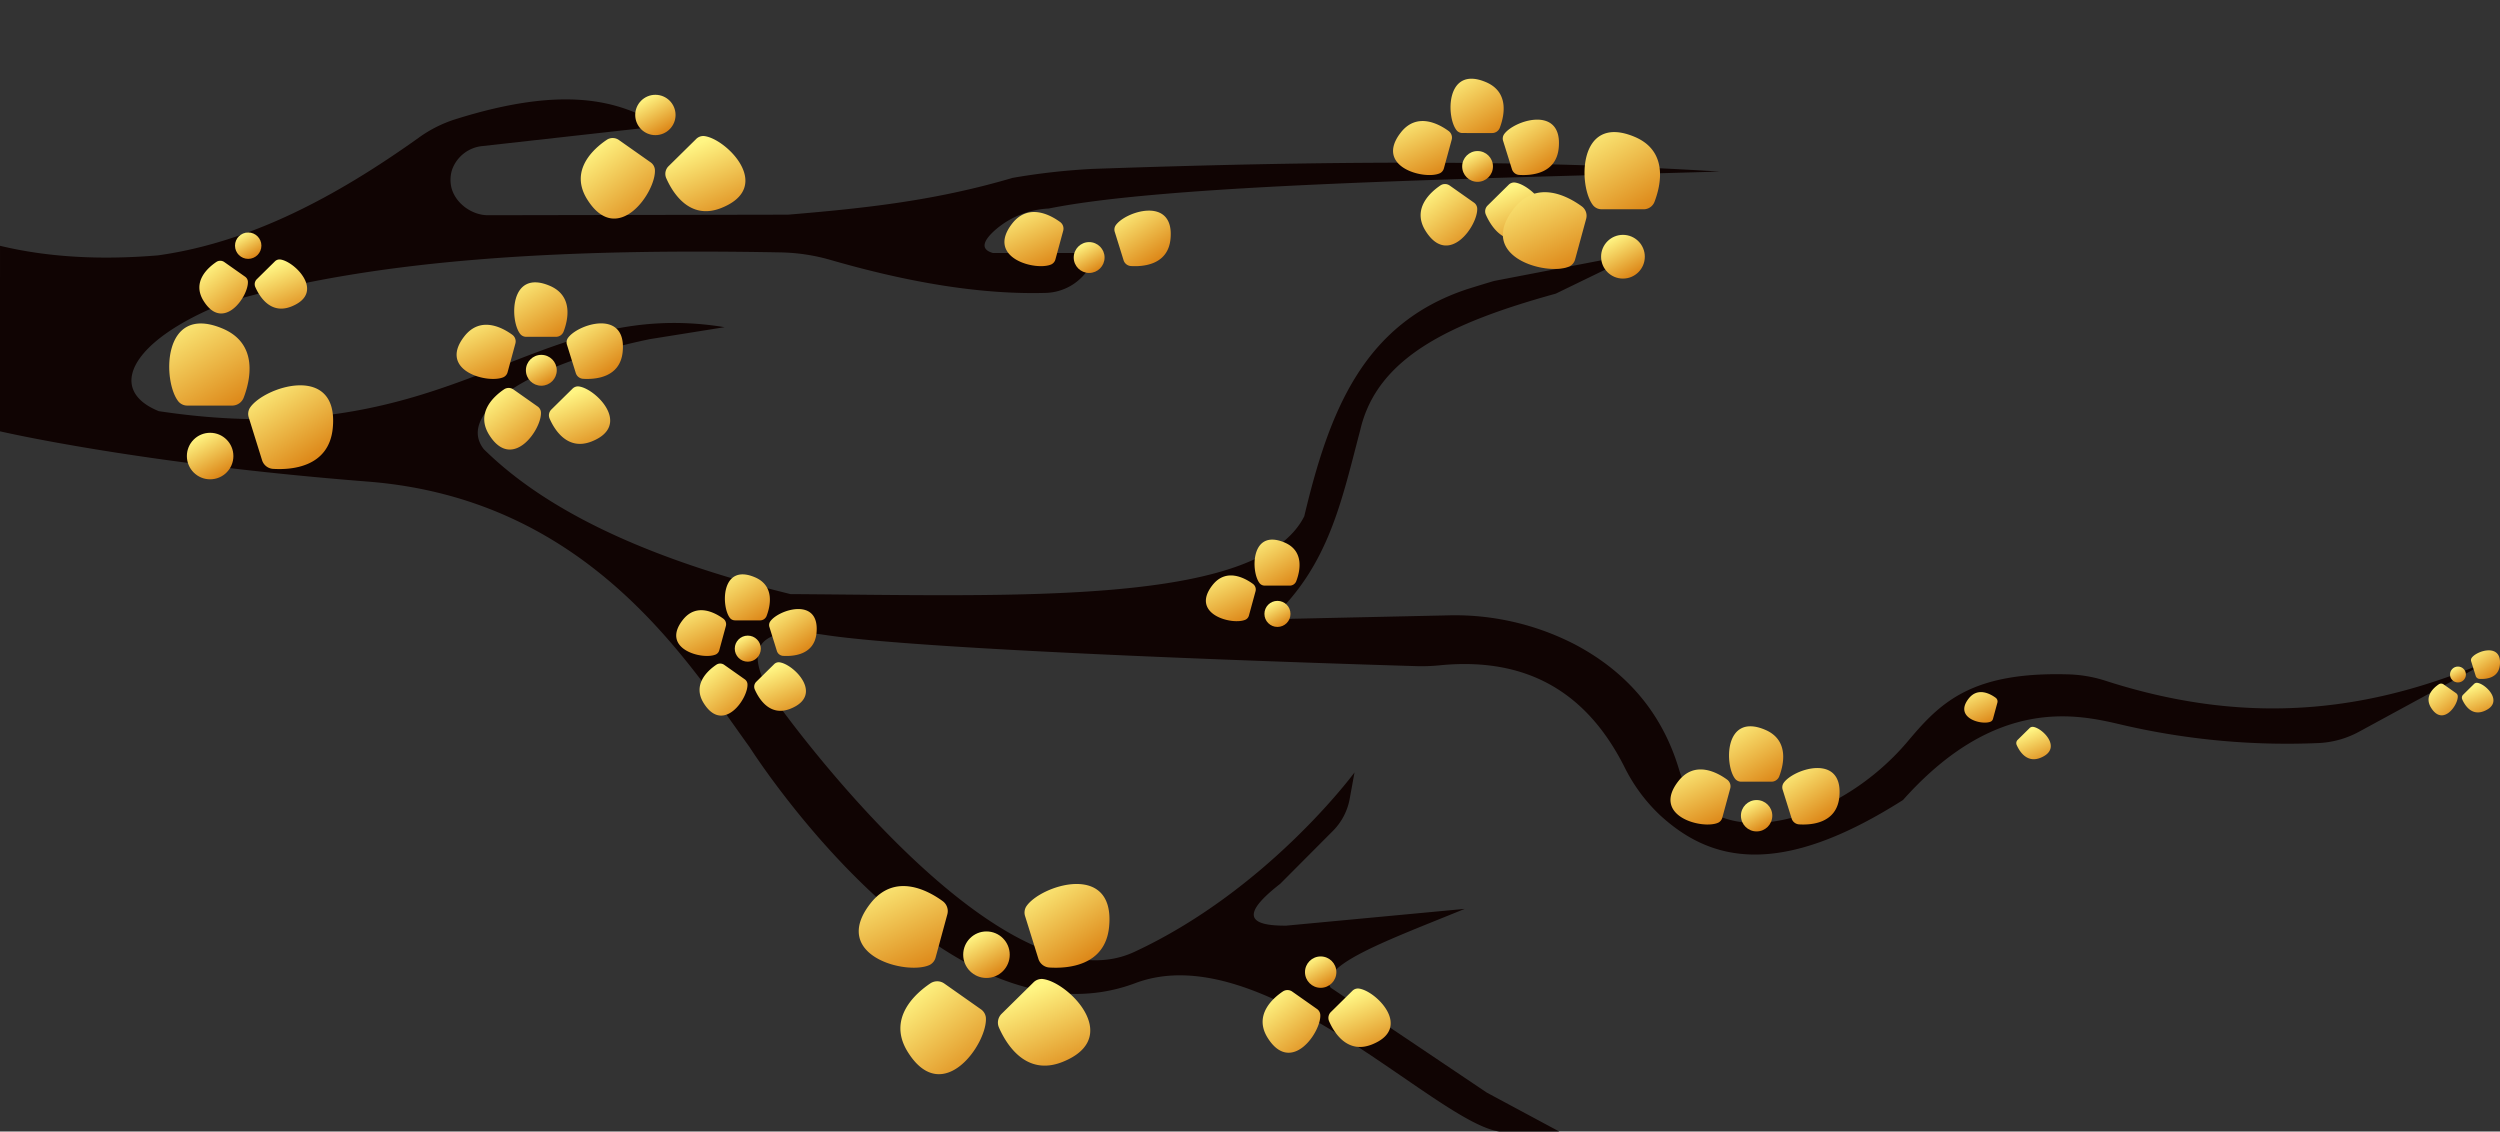 <svg xmlns="http://www.w3.org/2000/svg" xmlns:xlink="http://www.w3.org/1999/xlink" width="802" height="363" viewBox="0 0 802 363"><rect x="0" y="0" width="802" height="363" fill="#333333" stroke="none"/><defs><linearGradient id="a" x1="0.25" y1="0.067" x2="0.75" y2="0.933" gradientUnits="objectBoundingBox"><stop offset="0" stop-color="#fff583"/><stop offset="1" stop-color="#dc8516"/></linearGradient><linearGradient id="b" x1="0.239" y1="0.081" x2="0.747" y2="0.891" xlink:href="#a"/><linearGradient id="c" x1="0.273" y1="0.103" x2="0.732" y2="0.948" xlink:href="#a"/><linearGradient id="d" x1="0.286" y1="0.066" x2="0.764" y2="0.906" xlink:href="#a"/><linearGradient id="e" x1="0.192" y1="0.056" x2="0.767" y2="1.032" xlink:href="#a"/><linearGradient id="f" x1="0.291" y1="0.059" x2="0.778" y2="0.978" xlink:href="#a"/><linearGradient id="j" x1="0.286" y1="0.066" x2="0.764" y2="0.906" xlink:href="#a"/><linearGradient id="k" x1="0.191" y1="0.056" x2="0.767" y2="1.032" xlink:href="#a"/><linearGradient id="l" x1="0.291" y1="0.059" x2="0.778" y2="0.978" xlink:href="#a"/><linearGradient id="o" x1="0.274" y1="0.103" x2="0.732" y2="0.948" xlink:href="#a"/><linearGradient id="t" x1="0.239" y1="0.081" x2="0.747" y2="0.891" xlink:href="#a"/><linearGradient id="u" x1="0.273" y1="0.103" x2="0.732" y2="0.948" xlink:href="#a"/><linearGradient id="v" x1="0.286" y1="0.066" x2="0.764" y2="0.906" xlink:href="#a"/><linearGradient id="w" x1="0.191" y1="0.056" x2="0.767" y2="1.032" xlink:href="#a"/><linearGradient id="x" x1="0.291" y1="0.059" x2="0.778" y2="0.978" xlink:href="#a"/><linearGradient id="ad" x1="0.291" y1="0.059" x2="0.778" y2="0.978" xlink:href="#a"/><linearGradient id="af" x1="0.239" y1="0.081" x2="0.747" y2="0.891" xlink:href="#a"/><linearGradient id="ay" x1="0.274" y1="0.103" x2="0.732" y2="0.948" xlink:href="#a"/><linearGradient id="az" x1="0.286" y1="0.066" x2="0.764" y2="0.906" xlink:href="#a"/><linearGradient id="bj" x1="0.239" y1="0.081" x2="0.747" y2="0.891" xlink:href="#a"/><linearGradient id="bs" x1="0.192" y1="0.056" x2="0.767" y2="1.032" xlink:href="#a"/><linearGradient id="bu" x1="0.25" y1="0.067" x2="0.75" y2="0.933" xlink:href="#a"/><linearGradient id="bx" x1="0.286" y1="0.066" x2="0.764" y2="0.906" xlink:href="#a"/><linearGradient id="cc" x1="0.274" y1="0.103" x2="0.732" y2="0.948" xlink:href="#a"/><linearGradient id="cf" x1="0.291" y1="0.059" x2="0.778" y2="0.978" xlink:href="#a"/></defs><g transform="translate(-376.584 -417.564)"><path d="M376.584,536.338s44.248,10.347,117.948,16.127c70.788,5.552,102.7,57.787,122.561,85.246,0,0,62.546,98.628,123.71,75.648,40.757-15.316,96.262,44.724,116.8,47.614h19.211l-23.244-12.48-50.14-33.7c-4.113-7.2,18.807-15.334,43.031-25.248l-57.245,5.376c-15.026.142-12.111-5.479-1.922-13.439l16.89-16.956a19.552,19.552,0,0,0,5.381-10.285l1.548-8.47s-27.66,37.633-70.692,57.6S626.7,624.656,626.7,624.656s-23.052-28.8,14.217-23.04c33.895,5.241,166.791,9.367,190.561,10.07a58.248,58.248,0,0,0,7.272-.311c29.318-2.789,47.585,10.223,58.866,32.456a54.376,54.376,0,0,0,11.47,15.619c16.377,15.057,38.4,20.331,77.992-4.842C1016.851,621.2,1042.9,627.1,1057,630.418a233.607,233.607,0,0,0,63.584,5.918,30.011,30.011,0,0,0,12.8-3.634l42.339-23.019c-35.646,15.344-74.763,22.363-123.292,6.806a43.046,43.046,0,0,0-11.649-2.156c-31.755-1.073-41.753,9.056-52.064,21.319-23.527,27.983-64.976,37.651-73.532,9.061-5.884-19.662-18.423-32.018-33.052-39.841a83.914,83.914,0,0,0-41.462-9.479l-56.447,1.231c18.69-17.107,22.775-38.192,28.719-60.669,5.389-23.286,28.7-34.359,62.72-43.775l26.9-13.056-46.538,8.953c-.456.08-8.563,2.587-9,2.735-33.2,11.13-44.066,39.26-52.035,72.792-14.585,28.856-92.634,25.414-164.82,24.958-48.9-12.042-79.587-27.978-98.355-46.463-8.838-11.135,12.679-26.878,53.21-35.325l24.012-3.841c-62.5-10.207-85.956,41.349-181.51,26.943-17.1-6.91-8.727-22.838,20.915-34.623,48.892-14.6,111.254-17.566,178.494-16.309a61.662,61.662,0,0,1,15.957,2.382c24.709,7.146,48.034,11.21,69.265,10.609a16.94,16.94,0,0,0,13.415-7.4l3.719-5.407H695.085c-4.4-1.244-2.671-4.251.5-7.143a28.106,28.106,0,0,1,17.456-7.117c37.813-7.633,129.641-9.406,215.258-11.85-63.272-3.948-128.638-3.385-201.225-.863a215.166,215.166,0,0,0-25.646,2.88c-24.761,7.309-47.043,9.722-72.038,11.806l-96.244.179c-5.6.01-11.278-4.442-11.953-9.994a10.7,10.7,0,0,1,.394-4.533,11.486,11.486,0,0,1,9.844-7.67l57.235-6.4c-13.612-8.447-31.366-13.1-66.185-2.136A41.365,41.365,0,0,0,510.9,442.16c-26.693,19.061-54.2,33.62-83.6,37.731-18.065,1.514-35.065.7-50.713-3.071Z" transform="translate(0 19.59)" fill="#100403"/><g transform="translate(823.478 442.818)"><circle cx="4.937" cy="4.937" r="4.937" transform="translate(22.175 23.205)" fill="url(#a)"/><path d="M561.649,440.808a2.63,2.63,0,0,0-2.983-.034c-3.089,2.083-9.26,7.423-4.754,14.6,7.467,11.89,17-2.036,16.551-7.366a2.466,2.466,0,0,0-1.092-1.761Z" transform="translate(-543.476 -406.54)" fill="url(#b)"/><path d="M561.086,447.532a2.624,2.624,0,0,0-.563,2.928c1.5,3.411,5.652,10.435,13.513,7.281,13.033-5.229,1.03-17.093-4.3-17.6a2.471,2.471,0,0,0-1.93.76Z" transform="translate(-530.756 -406.848)" fill="url(#c)"/><path d="M565.419,448.25a2.622,2.622,0,0,0,2.342,1.844c3.717.233,11.866-.236,12.668-8.671,1.331-13.978-14.719-8.751-17.609-4.251a2.464,2.464,0,0,0-.21,2.062Z" transform="translate(-527.284 -419.232)" fill="url(#d)"/><path d="M569.363,444.729a2.627,2.627,0,0,0,2.459-1.686c1.328-3.481,3.307-11.4-4.505-14.675-12.948-5.434-12.74,11.443-9.3,15.542a2.463,2.463,0,0,0,1.906.814Z" transform="translate(-537.583 -427.301)" fill="url(#e)"/><path d="M567.715,438.543a2.627,2.627,0,0,0-.985-2.814c-3.011-2.194-10.134-6.178-15.345.5-8.635,11.073,7.709,15.293,12.564,13.049a2.47,2.47,0,0,0,1.286-1.624Z" transform="translate(-548.91 -418.959)" fill="url(#f)"/></g><g transform="translate(912.468 650.562)"><circle cx="5.033" cy="5.033" r="5.033" transform="translate(22.605 23.658)" fill="url(#a)"/><path d="M596.211,521.233a2.675,2.675,0,0,0-3.04-.034c-3.149,2.124-9.441,7.568-4.848,14.883,7.615,12.12,17.334-2.078,16.872-7.511a2.51,2.51,0,0,0-1.11-1.795Z" transform="translate(-577.686 -486.297)" fill="url(#b)"/><path d="M595.639,528.087a2.674,2.674,0,0,0-.576,2.985c1.528,3.478,5.761,10.64,13.778,7.423,13.285-5.33,1.048-17.427-4.381-17.941a2.51,2.51,0,0,0-1.966.773Z" transform="translate(-564.719 -486.61)" fill="url(#c)"/><path d="M600.054,528.819a2.673,2.673,0,0,0,2.389,1.881c3.79.236,12.095-.241,12.914-8.839,1.357-14.25-15.007-8.922-17.954-4.334a2.524,2.524,0,0,0-.213,2.1Z" transform="translate(-561.179 -499.235)" fill="url(#j)"/><path d="M604.075,525.232a2.675,2.675,0,0,0,2.505-1.719c1.356-3.548,3.372-11.62-4.591-14.963C588.79,503.011,589,520.218,592.5,524.4a2.513,2.513,0,0,0,1.943.83Z" transform="translate(-571.678 -507.462)" fill="url(#k)"/><path d="M602.393,518.925a2.671,2.671,0,0,0-1-2.869c-3.068-2.239-10.331-6.3-15.64.511-8.8,11.288,7.856,15.591,12.808,13.306a2.515,2.515,0,0,0,1.31-1.657Z" transform="translate(-583.225 -498.958)" fill="url(#l)"/></g><g transform="translate(772.621 700.735)"><circle cx="5.033" cy="5.033" r="5.033" transform="translate(22.605 23.657)" fill="url(#a)"/><path d="M542.285,540.6a2.675,2.675,0,0,0-3.04-.034c-3.149,2.122-9.441,7.566-4.848,14.88,7.615,12.12,17.334-2.078,16.872-7.509a2.52,2.52,0,0,0-1.11-1.8Z" transform="translate(-523.76 -505.662)" fill="url(#b)"/><path d="M541.713,547.452a2.674,2.674,0,0,0-.576,2.985c1.528,3.478,5.763,10.64,13.778,7.423,13.285-5.33,1.048-17.427-4.381-17.941a2.532,2.532,0,0,0-1.966.773Z" transform="translate(-510.793 -505.976)" fill="url(#o)"/><path d="M546.128,548.184a2.672,2.672,0,0,0,2.389,1.88c3.789.239,12.1-.241,12.914-8.839,1.357-14.25-15.007-8.922-17.951-4.334a2.515,2.515,0,0,0-.215,2.1Z" transform="translate(-507.253 -518.601)" fill="url(#j)"/><path d="M550.149,544.6a2.675,2.675,0,0,0,2.505-1.719c1.357-3.548,3.372-11.62-4.591-14.961-13.2-5.54-12.987,11.667-9.485,15.845a2.514,2.514,0,0,0,1.943.83Z" transform="translate(-517.752 -526.827)" fill="url(#e)"/><path d="M548.467,538.289a2.673,2.673,0,0,0-1-2.869c-3.068-2.238-10.328-6.3-15.64.514-8.8,11.288,7.857,15.588,12.808,13.3a2.515,2.515,0,0,0,1.31-1.657Z" transform="translate(-529.299 -518.324)" fill="url(#l)"/></g><g transform="translate(593.517 601.822)"><circle cx="4.181" cy="4.181" r="4.181" transform="translate(18.778 19.651)" fill="url(#a)"/><path d="M471.022,500.093a2.227,2.227,0,0,0-2.526-.029c-2.615,1.764-7.841,6.287-4.026,12.362,6.323,10.069,14.4-1.725,14.014-6.238a2.082,2.082,0,0,0-.923-1.491Z" transform="translate(-455.633 -471.074)" fill="url(#t)"/><path d="M470.545,505.787a2.223,2.223,0,0,0-.477,2.48c1.268,2.887,4.785,8.837,11.446,6.165,11.034-4.428.869-14.476-3.639-14.9a2.081,2.081,0,0,0-1.634.641Z" transform="translate(-444.862 -471.334)" fill="url(#u)"/><path d="M474.214,506.4a2.225,2.225,0,0,0,1.984,1.564c3.149.195,10.048-.2,10.728-7.345,1.126-11.835-12.465-7.41-14.911-3.6a2.089,2.089,0,0,0-.179,1.746Z" transform="translate(-441.922 -481.822)" fill="url(#v)"/><path d="M477.554,503.416a2.223,2.223,0,0,0,2.083-1.429c1.126-2.947,2.8-9.651-3.815-12.429-10.964-4.6-10.787,9.693-7.877,13.163a2.089,2.089,0,0,0,1.613.69Z" transform="translate(-450.643 -488.655)" fill="url(#w)"/><path d="M476.158,498.175a2.221,2.221,0,0,0-.833-2.384c-2.55-1.857-8.583-5.229-12.995.428-7.312,9.376,6.528,12.948,10.64,11.049a2.087,2.087,0,0,0,1.089-1.375Z" transform="translate(-460.235 -481.59)" fill="url(#x)"/></g><g transform="translate(763.434 590.673)"><circle cx="4.181" cy="4.181" r="4.181" transform="translate(18.777 19.65)" fill="url(#a)"/><path d="M536.542,495.791a2.218,2.218,0,0,0-2.524-.026c-2.617,1.761-7.844,6.285-4.026,12.359,6.323,10.069,14.4-1.725,14.014-6.238a2.09,2.09,0,0,0-.923-1.491Z" transform="translate(-521.155 -466.774)" fill="url(#b)"/><path d="M536.067,501.485a2.22,2.22,0,0,0-.477,2.48c1.268,2.889,4.785,8.837,11.444,6.165,11.036-4.427.871-14.476-3.639-14.9a2.085,2.085,0,0,0-1.631.641Z" transform="translate(-510.383 -467.034)" fill="url(#u)"/><path d="M539.734,502.1a2.226,2.226,0,0,0,1.984,1.561c3.149.2,10.048-.2,10.728-7.343,1.126-11.838-12.463-7.413-14.911-3.6a2.1,2.1,0,0,0-.179,1.746Z" transform="translate(-507.443 -477.521)" fill="url(#v)"/><path d="M543.076,499.113a2.222,2.222,0,0,0,2.08-1.429c1.126-2.947,2.8-9.651-3.813-12.427-10.966-4.6-10.787,9.69-7.88,13.161a2.081,2.081,0,0,0,1.613.69Z" transform="translate(-516.165 -484.354)" fill="url(#e)"/><path d="M541.679,493.875a2.225,2.225,0,0,0-.835-2.384c-2.55-1.86-8.58-5.232-12.992.425-7.312,9.376,6.526,12.948,10.639,11.049a2.078,2.078,0,0,0,1.087-1.375Z" transform="translate(-525.756 -477.29)" fill="url(#ad)"/></g><g transform="translate(652.068 681.298)"><circle cx="7.462" cy="7.462" r="7.462" transform="translate(33.513 35.073)" fill="url(#a)"/><path d="M502.063,539.749a3.964,3.964,0,0,0-4.505-.049c-4.669,3.146-14,11.218-7.185,22.06,11.285,17.972,25.7-3.079,25.011-11.133a3.728,3.728,0,0,0-1.647-2.664Z" transform="translate(-474.601 -487.956)" fill="url(#af)"/><path d="M501.216,549.912a3.966,3.966,0,0,0-.853,4.425c2.267,5.154,8.544,15.773,20.428,11.005,19.694-7.9,1.554-25.836-6.495-26.6a3.74,3.74,0,0,0-2.915,1.146Z" transform="translate(-455.378 -488.421)" fill="url(#c)"/><path d="M507.762,551a3.965,3.965,0,0,0,3.541,2.788c5.621.35,17.933-.358,19.147-13.106,2.01-21.126-22.247-13.228-26.615-6.425a3.721,3.721,0,0,0-.316,3.115Z" transform="translate(-450.13 -507.138)" fill="url(#v)"/><path d="M513.723,545.677a3.964,3.964,0,0,0,3.717-2.55c2.007-5.26,5-17.228-6.809-22.182-19.57-8.209-19.253,17.3-14.061,23.494a3.735,3.735,0,0,0,2.879,1.232Z" transform="translate(-465.695 -519.334)" fill="url(#k)"/><path d="M511.232,536.327a3.967,3.967,0,0,0-1.489-4.254c-4.549-3.317-15.316-9.338-23.188.76-13.052,16.735,11.649,23.113,18.989,19.723a3.72,3.72,0,0,0,1.943-2.456Z" transform="translate(-482.813 -506.726)" fill="url(#l)"/></g><g transform="translate(403.018 521.331)"><circle cx="7.462" cy="7.462" r="7.462" transform="translate(33.514 35.073)" fill="url(#a)"/><path d="M406.026,478.019a3.969,3.969,0,0,0-4.505-.052c-4.669,3.149-14,11.22-7.185,22.062,11.285,17.972,25.7-3.079,25.012-11.132a3.723,3.723,0,0,0-1.647-2.664Z" transform="translate(-378.563 -426.225)" fill="url(#af)"/><path d="M405.179,488.18a3.97,3.97,0,0,0-.853,4.427c2.267,5.154,8.544,15.773,20.428,11,19.694-7.9,1.554-25.834-6.495-26.6a3.722,3.722,0,0,0-2.915,1.146Z" transform="translate(-359.339 -426.69)" fill="url(#c)"/><path d="M411.725,489.267a3.966,3.966,0,0,0,3.541,2.788c5.621.35,17.933-.36,19.147-13.106,2.01-21.126-22.247-13.228-26.614-6.427a3.727,3.727,0,0,0-.317,3.118Z" transform="translate(-354.091 -445.407)" fill="url(#j)"/><path d="M417.686,483.947A3.967,3.967,0,0,0,421.4,481.4c2.007-5.258,5-17.225-6.809-22.179-19.57-8.212-19.253,17.3-14.061,23.492a3.718,3.718,0,0,0,2.879,1.232Z" transform="translate(-369.657 -457.603)" fill="url(#k)"/><path d="M415.2,474.6a3.972,3.972,0,0,0-1.489-4.256c-4.549-3.315-15.316-9.335-23.191.763-13.049,16.735,11.651,23.11,18.991,19.723a3.727,3.727,0,0,0,1.943-2.456Z" transform="translate(-386.776 -444.995)" fill="url(#f)"/></g><g transform="translate(432.958 472.242)"><circle cx="4.234" cy="4.234" r="4.234" transform="translate(19.016 19.901)" fill="url(#a)"/><path d="M409.243,450.245a2.25,2.25,0,0,0-2.557-.028c-2.651,1.784-7.942,6.365-4.077,12.517,6.4,10.2,14.582-1.746,14.193-6.318a2.111,2.111,0,0,0-.936-1.51Z" transform="translate(-393.659 -420.855)" fill="url(#af)"/><path d="M408.761,456.01a2.253,2.253,0,0,0-.485,2.511c1.286,2.926,4.848,8.951,11.591,6.246,11.176-4.485.882-14.66-3.686-15.093a2.124,2.124,0,0,0-1.655.651Z" transform="translate(-382.75 -421.119)" fill="url(#c)"/><path d="M412.476,456.627a2.249,2.249,0,0,0,2.008,1.582c3.19.2,10.178-.2,10.865-7.436,1.141-11.988-12.624-7.506-15.1-3.647a2.112,2.112,0,0,0-.182,1.769Z" transform="translate(-379.773 -431.74)" fill="url(#j)"/><path d="M415.859,453.608a2.244,2.244,0,0,0,2.106-1.447c1.141-2.983,2.838-9.773-3.862-12.585-11.1-4.661-10.925,9.815-7.978,13.329a2.121,2.121,0,0,0,1.634.7Z" transform="translate(-388.605 -438.66)" fill="url(#k)"/><path d="M414.445,448.3a2.255,2.255,0,0,0-.846-2.415c-2.581-1.88-8.689-5.3-13.158.433-7.405,9.493,6.611,13.114,10.774,11.189a2.1,2.1,0,0,0,1.1-1.393Z" transform="translate(-398.318 -431.506)" fill="url(#l)"/></g><g transform="translate(523.065 508.144)"><circle cx="4.949" cy="4.949" r="4.949" transform="translate(22.229 23.263)" fill="url(#a)"/><path d="M445.839,466.053a2.633,2.633,0,0,0-2.991-.031c-3.1,2.085-9.283,7.439-4.765,14.631,7.486,11.921,17.043-2.041,16.589-7.384a2.472,2.472,0,0,0-1.092-1.766Z" transform="translate(-427.621 -431.7)" fill="url(#b)"/><path d="M445.275,472.794a2.629,2.629,0,0,0-.565,2.936c1.5,3.419,5.665,10.461,13.547,7.3,13.065-5.242,1.03-17.137-4.306-17.643a2.471,2.471,0,0,0-1.935.762Z" transform="translate(-414.87 -432.009)" fill="url(#ay)"/><path d="M449.618,473.513a2.624,2.624,0,0,0,2.347,1.849c3.727.234,11.895-.236,12.7-8.692,1.333-14.014-14.756-8.775-17.653-4.261a2.47,2.47,0,0,0-.21,2.065Z" transform="translate(-411.39 -444.423)" fill="url(#az)"/><path d="M453.572,469.985a2.629,2.629,0,0,0,2.464-1.691c1.333-3.489,3.315-11.425-4.516-14.712-12.979-5.447-12.772,11.472-9.327,15.583a2.483,2.483,0,0,0,1.909.817Z" transform="translate(-421.714 -452.513)" fill="url(#k)"/><path d="M451.919,463.783a2.628,2.628,0,0,0-.988-2.822c-3.016-2.2-10.157-6.191-15.381.506-8.655,11.1,7.727,15.329,12.6,13.083a2.475,2.475,0,0,0,1.289-1.629Z" transform="translate(-433.068 -444.15)" fill="url(#f)"/></g><g transform="translate(698.806 471.968)"><circle cx="4.949" cy="4.949" r="4.949" transform="translate(22.228 23.263)" fill="url(#a)"/><path d="M513.6,452.081a2.629,2.629,0,0,0-2.988-.034c-3.1,2.088-9.283,7.442-4.767,14.634,7.488,11.918,17.046-2.044,16.592-7.387a2.48,2.48,0,0,0-1.095-1.766Z" transform="translate(-495.389 -417.726)" fill="url(#af)"/><path d="M513.041,458.822a2.63,2.63,0,0,0-.565,2.933c1.5,3.419,5.667,10.463,13.55,7.3,13.062-5.239,1.03-17.134-4.308-17.64a2.467,2.467,0,0,0-1.932.76Z" transform="translate(-482.638 -418.035)" fill="url(#o)"/><path d="M517.383,459.541a2.634,2.634,0,0,0,2.35,1.849c3.727.233,11.895-.239,12.7-8.694,1.333-14.011-14.756-8.772-17.653-4.262a2.476,2.476,0,0,0-.21,2.067Z" transform="translate(-479.157 -430.449)" fill="url(#j)"/><path d="M521.337,456.013a2.629,2.629,0,0,0,2.464-1.694c1.333-3.489,3.317-11.425-4.516-14.712-12.979-5.444-12.769,11.475-9.325,15.583a2.471,2.471,0,0,0,1.909.817Z" transform="translate(-489.481 -438.539)" fill="url(#w)"/><path d="M519.686,449.811a2.634,2.634,0,0,0-.988-2.822c-3.016-2.2-10.157-6.194-15.381.5-8.655,11.1,7.727,15.332,12.6,13.083a2.475,2.475,0,0,0,1.289-1.629Z" transform="translate(-500.835 -430.176)" fill="url(#l)"/></g><g transform="translate(551.305 417.564)"><circle cx="6.47" cy="6.47" r="6.47" transform="translate(29.06 30.413)" fill="url(#a)"/><path d="M460.653,435.268a3.437,3.437,0,0,0-3.909-.044c-4.049,2.729-12.136,9.727-6.23,19.129,9.786,15.583,22.283-2.669,21.689-9.654a3.229,3.229,0,0,0-1.429-2.308Z" transform="translate(-436.837 -390.355)" fill="url(#bj)"/><path d="M459.916,444.078a3.442,3.442,0,0,0-.739,3.839c1.964,4.469,7.408,13.677,17.713,9.542,17.08-6.85,1.346-22.4-5.631-23.064a3.237,3.237,0,0,0-2.526.993Z" transform="translate(-420.167 -390.758)" fill="url(#u)"/><path d="M465.592,445.021a3.437,3.437,0,0,0,3.071,2.417c4.871.3,15.549-.311,16.6-11.366,1.743-18.317-19.292-11.469-23.079-5.571a3.243,3.243,0,0,0-.275,2.7Z" transform="translate(-415.616 -406.989)" fill="url(#v)"/><path d="M470.762,440.407a3.436,3.436,0,0,0,3.221-2.21c1.743-4.562,4.337-14.94-5.9-19.235-16.968-7.12-16.7,15-12.193,20.371a3.233,3.233,0,0,0,2.5,1.068Z" transform="translate(-429.115 -417.564)" fill="url(#k)"/><path d="M468.6,432.3a3.437,3.437,0,0,0-1.289-3.688c-3.945-2.877-13.282-8.1-20.109.659-11.317,14.512,10.1,20.042,16.465,17.1a3.23,3.23,0,0,0,1.686-2.129Z" transform="translate(-443.958 -406.632)" fill="url(#l)"/></g><g transform="translate(858.712 459.939)"><circle cx="7.014" cy="7.014" r="7.014" transform="translate(31.502 32.968)" fill="url(#a)"/><path d="M580.594,453.092a3.73,3.73,0,0,0-4.238-.047C571.97,456,563.2,463.589,569.6,473.783c10.611,16.893,24.158-2.895,23.515-10.466a3.507,3.507,0,0,0-1.551-2.5Z" transform="translate(-554.778 -404.407)" fill="url(#b)"/><path d="M579.8,462.644a3.727,3.727,0,0,0-.8,4.16c2.127,4.845,8.028,14.826,19.2,10.344,18.514-7.426,1.46-24.285-6.1-25a3.507,3.507,0,0,0-2.741,1.076Z" transform="translate(-536.706 -404.843)" fill="url(#u)"/><path d="M585.95,463.664a3.726,3.726,0,0,0,3.328,2.622c5.283.329,16.857-.337,18-12.32,1.888-19.858-20.913-12.434-25.019-6.041a3.508,3.508,0,0,0-.3,2.928Z" transform="translate(-531.775 -422.438)" fill="url(#j)"/><path d="M591.554,458.665a3.734,3.734,0,0,0,3.494-2.4c1.888-4.944,4.7-16.193-6.4-20.849-18.395-7.719-18.1,16.258-13.218,22.083a3.511,3.511,0,0,0,2.708,1.157Z" transform="translate(-546.407 -433.901)" fill="url(#bs)"/><path d="M589.21,449.875a3.732,3.732,0,0,0-1.4-4c-4.277-3.118-14.4-8.777-21.8.716-12.269,15.731,10.951,21.725,17.85,18.54a3.509,3.509,0,0,0,1.826-2.308Z" transform="translate(-562.497 -422.051)" fill="url(#l)"/></g><g transform="translate(1151.097 619.414)"><circle cx="2.55" cy="2.55" r="2.55" transform="translate(11.453 11.984)" fill="url(#bu)"/><path d="M681.82,502.416a1.355,1.355,0,0,0-1.541-.018c-1.6,1.076-4.783,3.834-2.456,7.54,3.857,6.139,8.782-1.053,8.549-3.805a1.272,1.272,0,0,0-.563-.91Z" transform="translate(-672.434 -484.718)" fill="url(#b)"/><path d="M681.53,505.888a1.357,1.357,0,0,0-.293,1.512c.776,1.761,2.921,5.39,6.98,3.761,6.731-2.7.532-8.829-2.218-9.088a1.265,1.265,0,0,0-1,.392Z" transform="translate(-665.864 -484.877)" fill="url(#o)"/><path d="M683.765,506.258a1.36,1.36,0,0,0,1.211.954c1.919.119,6.129-.125,6.542-4.479.687-7.218-7.6-4.521-9.094-2.2a1.288,1.288,0,0,0-.109,1.066Z" transform="translate(-664.071 -491.273)" fill="url(#bx)"/><path d="M685.8,504.441a1.358,1.358,0,0,0,1.271-.872c.685-1.8,1.707-5.888-2.327-7.579-6.687-2.806-6.58,5.908-4.806,8.028a1.273,1.273,0,0,0,.986.42Z" transform="translate(-669.39 -495.439)" fill="url(#bs)"/><path d="M684.953,501.246a1.362,1.362,0,0,0-.508-1.455c-1.556-1.131-5.234-3.19-7.927.262-4.459,5.717,3.982,7.9,6.49,6.739a1.27,1.27,0,0,0,.664-.838Z" transform="translate(-675.24 -491.132)" fill="url(#f)"/></g><g transform="translate(1006.723 631.928)"><circle cx="2.788" cy="2.788" r="2.788" transform="translate(12.524 13.106)" fill="url(#bu)"/><path d="M626.763,507.9a1.48,1.48,0,0,0-1.683-.021c-1.746,1.178-5.232,4.194-2.685,8.246,4.218,6.715,9.6-1.152,9.345-4.16a1.394,1.394,0,0,0-.615-1Z" transform="translate(-616.5 -488.543)" fill="url(#t)"/><path d="M626.447,511.695a1.476,1.476,0,0,0-.319,1.652c.846,1.927,3.19,5.9,7.633,4.114,7.358-2.954.578-9.654-2.428-9.939a1.393,1.393,0,0,0-1.089.428Z" transform="translate(-609.316 -488.716)" fill="url(#cc)"/><path d="M628.893,512.1a1.479,1.479,0,0,0,1.323,1.043c2.1.132,6.7-.135,7.154-4.9.752-7.9-8.313-4.944-9.944-2.4a1.4,1.4,0,0,0-.119,1.165Z" transform="translate(-607.355 -495.711)" fill="url(#bx)"/><path d="M631.121,510.112a1.48,1.48,0,0,0,1.388-.954c.752-1.964,1.87-6.435-2.544-8.287-7.312-3.068-7.2,6.464-5.252,8.78a1.388,1.388,0,0,0,1.074.459Z" transform="translate(-613.172 -500.268)" fill="url(#e)"/><path d="M630.19,506.618a1.482,1.482,0,0,0-.558-1.59c-1.7-1.24-5.722-3.489-8.666.285-4.876,6.254,4.355,8.637,7.1,7.371a1.392,1.392,0,0,0,.726-.918Z" transform="translate(-619.569 -495.557)" fill="url(#cf)"/></g></g></svg>